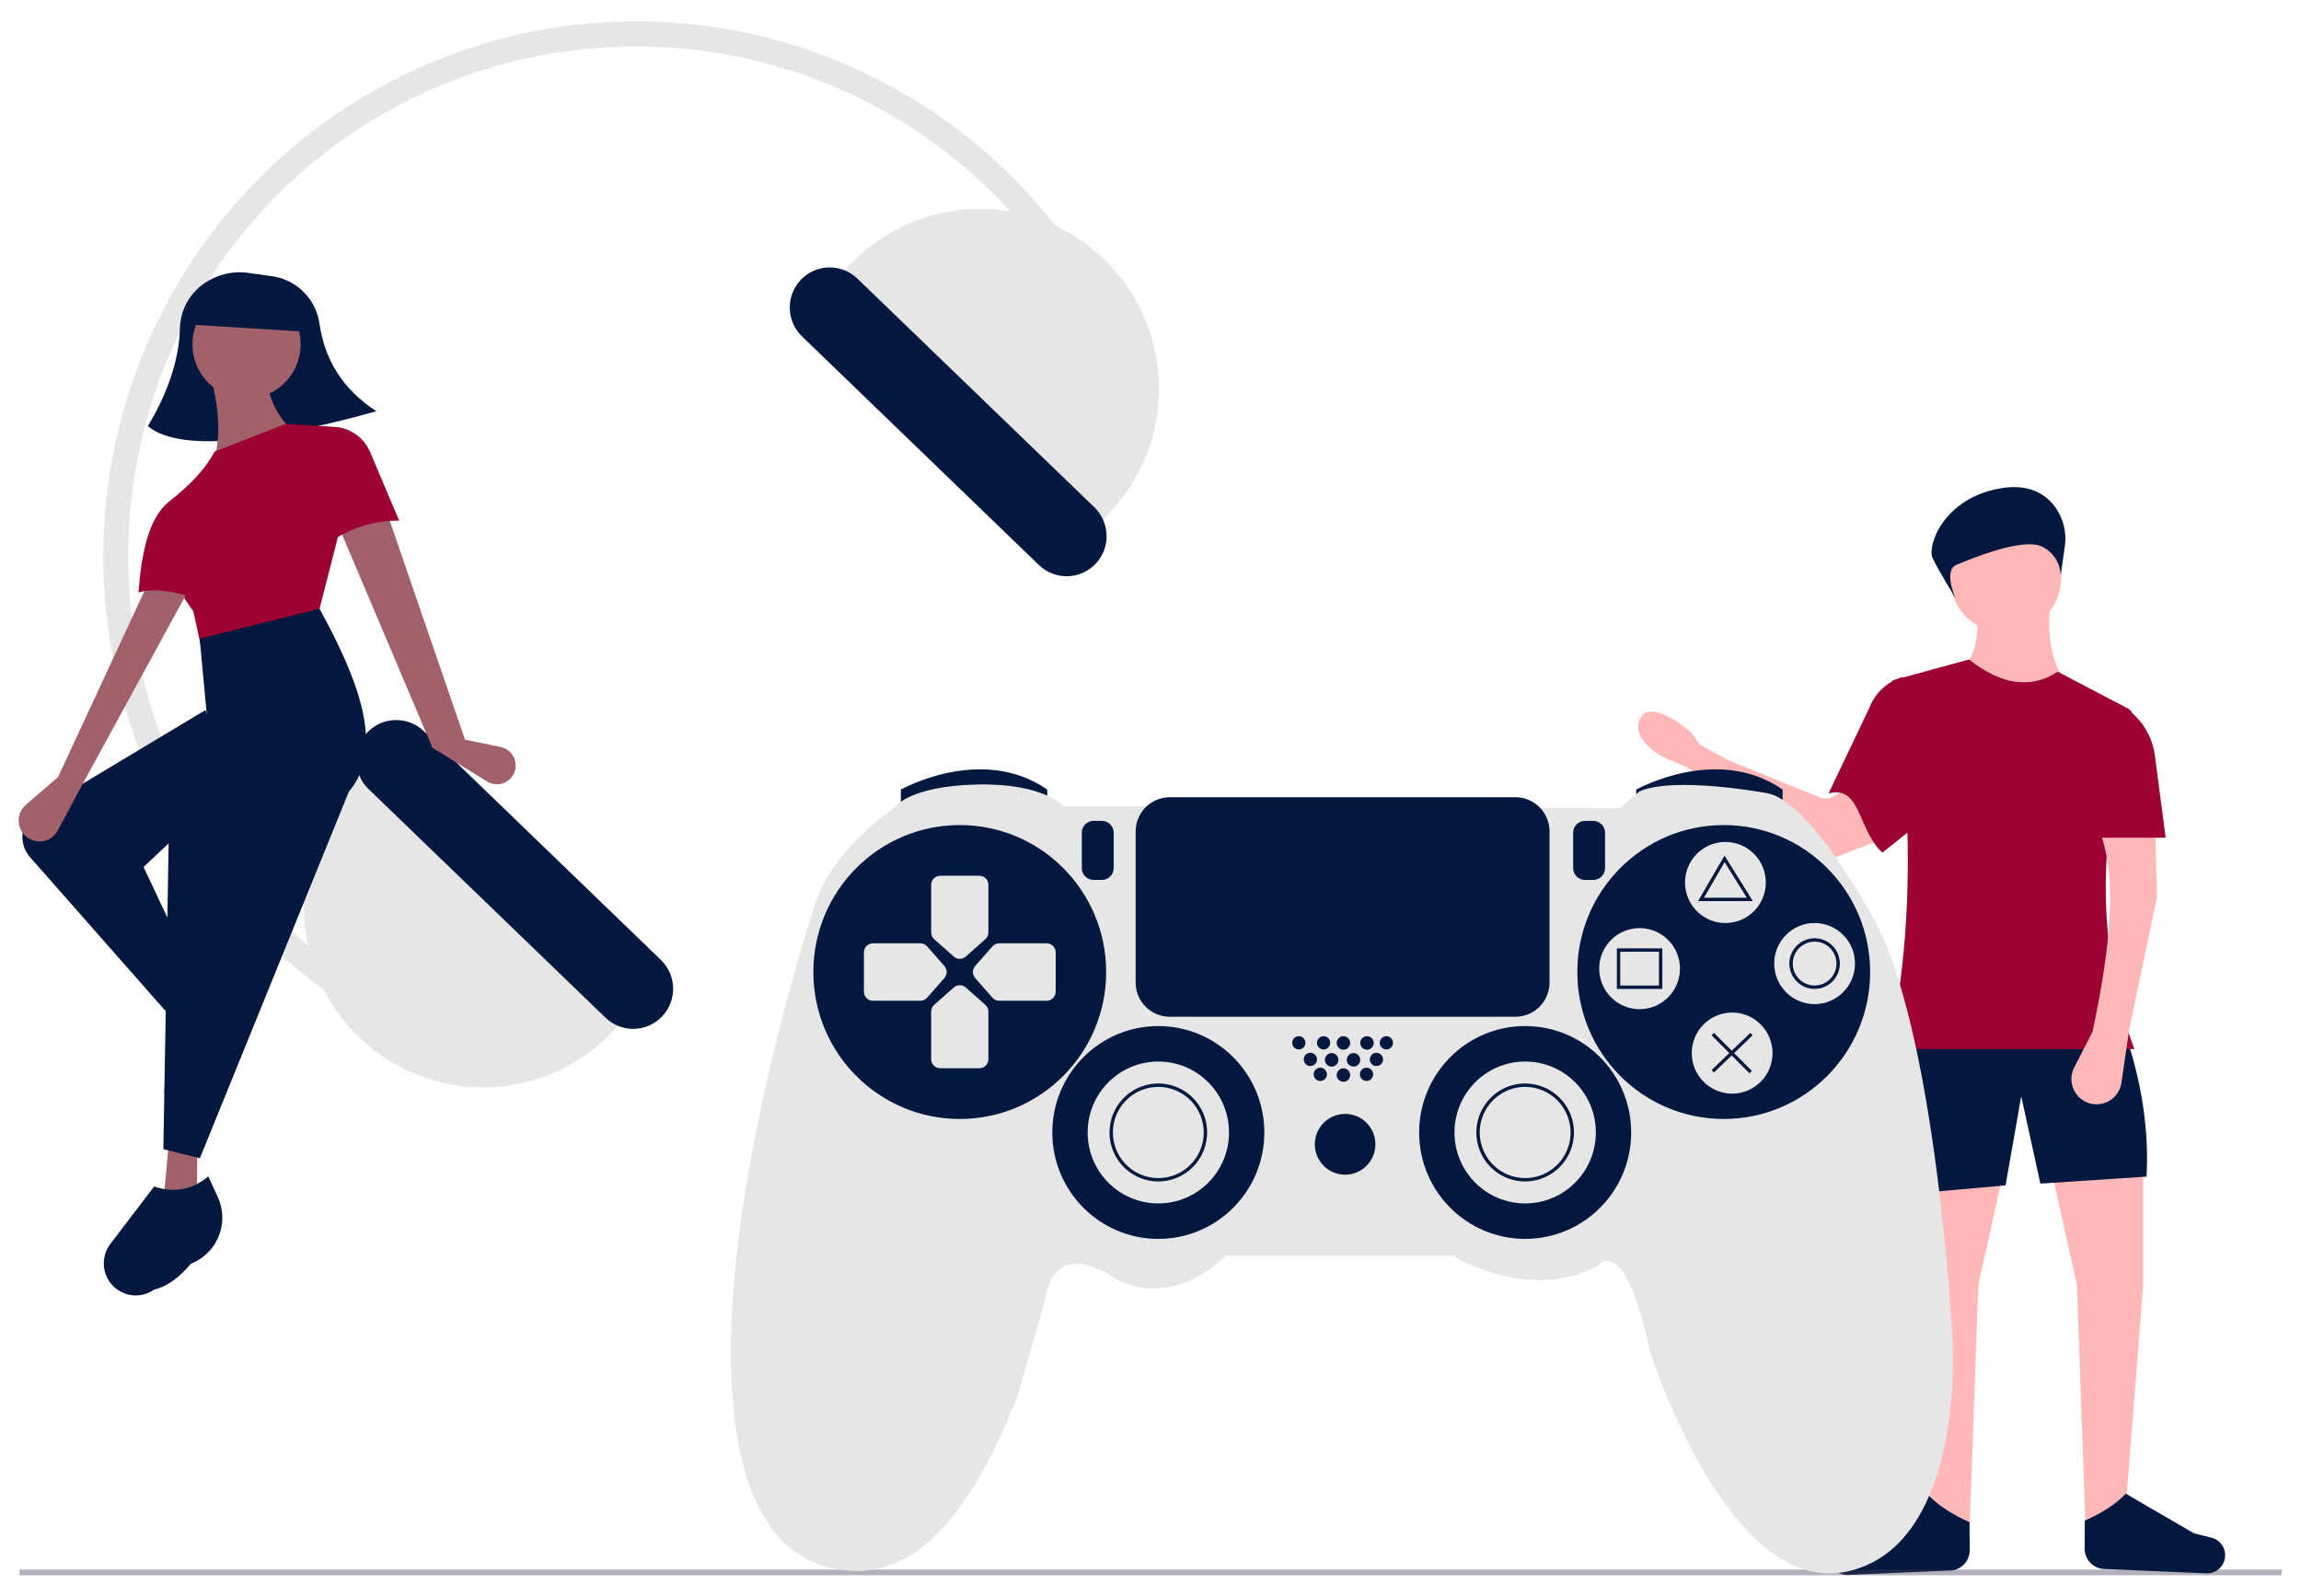 <svg width="493" height="342" viewBox="0 0 493 342" fill="none" xmlns="http://www.w3.org/2000/svg">
<g clip-path="url(#clip0_2203_44)" filter="url(#filter0_d_2203_44)">
<path d="M420.377 139.54C427.062 146.577 434.52 147.7 442.752 142.909C439.298 137.353 438.475 131.309 439.396 124.942H423.36C424.071 130.537 423.88 135.746 420.377 139.54Z" fill="#FFB8B8"/>
<path d="M446.854 323.699L455.431 319.208L459.16 271.671V246.592L439.396 246.218L444.989 271.297L446.854 323.699Z" fill="#FFB8B8"/>
<path d="M421.992 323.699L413.415 319.208L409.686 271.671V246.592L429.45 246.218L423.856 271.297L421.992 323.699Z" fill="#FFB8B8"/>
<path d="M408.817 251.832L429.7 249.961L433.056 230.871L437.158 249.587L459.906 248.089C460.403 238.994 459.141 229.634 456.177 220.016L406.206 218.893L408.817 251.832Z" fill="#03183F"/>
<path d="M387.111 180.14L361.991 160.724C361.73 160.523 361.443 160.358 361.138 160.233L357.487 158.742C354.555 157.545 348.969 153.561 351.693 149.46C353.89 146.153 362.297 152.077 363.331 154.271C363.658 154.962 364.194 155.531 364.863 155.898L369.968 158.706C370.092 158.774 370.22 158.835 370.351 158.888L389.787 166.795C390.326 167.015 390.909 167.102 391.488 167.049C392.067 166.997 392.625 166.806 393.116 166.494L396.639 164.251C397.141 163.932 397.712 163.74 398.304 163.693C398.896 163.645 399.49 163.743 400.036 163.978C400.581 164.213 401.062 164.577 401.435 165.041C401.809 165.504 402.065 166.051 402.18 166.636L403.344 172.535C403.512 173.385 403.375 174.266 402.957 175.024C402.539 175.781 401.868 176.366 401.062 176.675L390.641 180.661C390.058 180.885 389.427 180.954 388.808 180.863C388.19 180.772 387.606 180.523 387.111 180.14Z" fill="#FFB8B8"/>
<path d="M391.777 165.994C398.732 164.122 398.002 173.875 403.308 178.67L413.741 170.403L407.698 141.037C406.077 141.502 404.585 142.339 403.342 143.482C402.098 144.625 401.137 146.043 400.533 147.623L391.777 165.994Z" fill="#9C0332"/>
<path d="M404.715 220.765H457.296C448.786 197.747 449.615 174.074 456.86 149.95C456.982 149.549 456.961 149.118 456.8 148.732C456.639 148.346 456.349 148.028 455.98 147.833L440.888 139.915C434.963 143.784 428.596 142.595 421.869 137.294L405.46 141.786C409.927 168.713 410.054 195.087 404.715 220.765Z" fill="#9C0332"/>
<path d="M417.862 332.491L395.95 333.423C394.996 333.464 394.06 333.149 393.324 332.539C392.587 331.928 392.102 331.066 391.96 330.118C391.818 329.161 392.036 328.184 392.574 327.381C393.111 326.577 393.928 326.003 394.865 325.773L398.582 324.858L413.19 316.36C415.354 318.609 418.334 320.511 421.977 322.131L422.02 328.106C422.028 329.235 421.599 330.323 420.824 331.141C420.048 331.959 418.986 332.443 417.862 332.491Z" fill="#03183F"/>
<path d="M488.783 333.5H4.176V332.298H489L488.783 333.5Z" fill="#3F3D56" fill-opacity="0.4"/>
<path d="M450.801 332.157L472.714 333.089C473.668 333.13 474.604 332.815 475.34 332.204C476.077 331.594 476.562 330.732 476.704 329.784C476.846 328.827 476.628 327.85 476.09 327.047C475.553 326.243 474.736 325.669 473.799 325.439L470.082 324.524L455.474 316.026C453.31 318.275 450.33 320.177 446.687 321.797L446.644 327.772C446.636 328.901 447.065 329.989 447.84 330.807C448.616 331.625 449.677 332.109 450.801 332.157Z" fill="#03183F"/>
<path d="M429.7 131.68C436.291 131.68 441.633 126.317 441.633 119.702C441.633 113.087 436.291 107.724 429.7 107.724C423.109 107.724 417.767 113.087 417.767 119.702C417.767 126.317 423.109 131.68 429.7 131.68Z" fill="#FFB8B8"/>
<path d="M448.346 217.022L444.403 224.716C444.056 225.395 443.855 226.14 443.814 226.903C443.774 227.665 443.895 228.428 444.169 229.14C444.443 229.852 444.864 230.498 445.404 231.036C445.945 231.573 446.592 231.989 447.305 232.257C448.058 232.541 448.866 232.652 449.668 232.581C450.47 232.511 451.246 232.261 451.939 231.85C452.633 231.438 453.225 230.877 453.674 230.206C454.122 229.535 454.416 228.771 454.532 227.972L456.177 216.648L462.144 188.2L461.771 173.977H449.838C453.908 184.556 451.889 200.16 448.346 217.022Z" fill="#FFB8B8"/>
<path d="M447.973 175.474H464.008L461.681 157.822C461.365 155.428 460.457 153.152 459.04 151.201C457.622 149.25 455.741 147.686 453.567 146.652L447.973 175.474Z" fill="#9C0332"/>
<path d="M442.387 113.104C442.625 111.504 442.525 109.872 442.093 108.313C441.661 106.755 440.906 105.305 439.879 104.058C437.843 101.64 434.43 99.661 428.768 100.595C416.415 102.632 412.853 112.954 414.063 115.55C415.273 118.146 418.983 124.164 418.983 124.164C418.983 124.164 416.26 118.207 419.215 116.994C422.17 115.782 433.605 111.005 437.597 113.157C438.726 113.726 439.686 114.586 440.377 115.649C441.068 116.711 441.466 117.939 441.531 119.206L442.387 113.104Z" fill="#03183F"/>
<path d="M238.139 63.255L233.341 65.698C227.815 54.776 220.493 44.867 211.685 36.388C168.426 -5.355 99.399 -3.99 57.812 39.43C16.225 82.85 17.584 152.134 60.843 193.877C69.076 201.838 78.508 208.445 88.792 213.457L86.445 218.316C70.145 210.372 55.962 198.649 45.068 184.115C34.174 169.581 26.881 152.653 23.794 134.731C20.706 116.809 21.911 98.407 27.309 81.045C32.708 63.683 42.145 47.859 54.841 34.882C67.536 21.904 83.126 12.145 100.323 6.411C117.519 0.676 135.828 -0.868 153.736 1.904C171.645 4.676 188.64 11.685 203.316 22.353C217.992 33.021 229.928 47.041 238.139 63.255Z" fill="#E6E6E6"/>
<path d="M75.817 163.721C68.76 171.089 64.908 180.97 65.109 191.189C65.309 201.407 69.546 211.128 76.887 218.211C84.228 225.295 94.071 229.161 104.252 228.96C114.433 228.759 124.117 224.506 131.174 217.138L137.784 210.237L82.427 156.82L75.817 163.721Z" fill="#E6E6E6"/>
<path d="M78.718 152.9C77.147 154.544 76.29 156.746 76.335 159.024C76.38 161.301 77.323 163.467 78.957 165.048L129.73 214.042C131.366 215.621 133.561 216.483 135.831 216.438C138.1 216.393 140.259 215.445 141.832 213.802C143.406 212.16 144.264 209.957 144.22 207.679C144.175 205.401 143.23 203.234 141.594 201.655L90.821 152.661C89.183 151.084 86.989 150.224 84.72 150.269C82.451 150.314 80.293 151.26 78.718 152.9Z" fill="#03183F"/>
<path d="M231.001 112.912L237.611 106.011C244.668 98.643 248.52 88.762 248.32 78.543C248.119 68.325 243.883 58.604 236.542 51.521C232.907 48.013 228.619 45.259 223.924 43.414C219.229 41.57 214.218 40.672 209.176 40.772C198.996 40.973 189.311 45.226 182.254 52.594L175.644 59.495L231.001 112.912Z" fill="#E6E6E6"/>
<path d="M171.596 55.929C170.025 57.573 169.168 59.776 169.213 62.053C169.258 64.33 170.2 66.497 171.835 68.077L222.608 117.071C224.245 118.648 226.439 119.509 228.707 119.463C230.976 119.417 233.133 118.469 234.706 116.827C236.278 115.186 237.137 112.984 237.093 110.707C237.049 108.43 236.106 106.264 234.472 104.684L183.699 55.69C182.061 54.114 179.867 53.253 177.598 53.298C175.329 53.343 173.171 54.289 171.596 55.929Z" fill="#03183F"/>
<path d="M193.014 169.153V165.173C193.014 165.173 210.32 155.402 224.381 165.173V168.791L193.014 169.153Z" fill="#03183F"/>
<path d="M350.569 169.153V165.173C350.569 165.173 367.875 155.402 381.936 165.173V168.791L350.569 169.153Z" fill="#03183F"/>
<path d="M244.932 168.792H227.986C227.986 168.792 223.66 163.725 209.239 164.087C194.817 164.449 191.933 168.792 191.933 168.792C191.933 168.792 177.692 178.381 174.447 190.324C174.447 190.324 156.961 242.977 156.6 284.232C156.24 325.487 172.103 331.277 180.396 332.362C188.688 333.448 203.47 332.001 217.891 295.45L224.021 274.099C224.021 274.099 225.102 261.433 238.082 269.395C251.061 277.356 262.598 265.052 262.598 265.052H311.271C311.271 265.052 327.495 275.185 342.277 267.224C342.277 267.224 348.045 259.624 353.453 285.318C353.453 285.318 370.038 338.153 395.636 332.724C421.234 327.296 418.35 283.146 418.35 283.146C418.35 283.146 414.925 215.655 400.864 191.771C400.864 191.771 387.344 166.982 378.33 165.896C378.33 165.896 358.861 162.278 351.29 165.535L346.964 169.153L244.932 168.792Z" fill="#E6E6E6"/>
<path d="M205.633 235.74C222.957 235.74 237 221.644 237 204.256C237 186.868 222.957 172.772 205.633 172.772C188.31 172.772 174.266 186.868 174.266 204.256C174.266 221.644 188.31 235.74 205.633 235.74Z" fill="#03183F"/>
<path d="M369.317 235.74C386.64 235.74 400.684 221.644 400.684 204.256C400.684 186.868 386.64 172.772 369.317 172.772C351.994 172.772 337.95 186.868 337.95 204.256C337.95 221.644 351.994 235.74 369.317 235.74Z" fill="#03183F"/>
<path d="M211.099 197.235L206.917 200.948C206.563 201.261 206.107 201.434 205.635 201.434C205.163 201.434 204.707 201.261 204.353 200.948L200.164 197.235C199.959 197.054 199.795 196.832 199.682 196.582C199.568 196.333 199.509 196.062 199.508 195.788V185.572C199.509 185.056 199.713 184.562 200.077 184.198C200.441 183.833 200.934 183.629 201.447 183.629H209.83C210.343 183.628 210.836 183.832 211.2 184.195C211.564 184.559 211.769 185.053 211.77 185.568V195.781C211.767 196.057 211.706 196.33 211.591 196.581C211.475 196.832 211.307 197.055 211.099 197.235Z" fill="#E6E6E6"/>
<path d="M211.099 211.273L206.917 207.564C206.563 207.251 206.107 207.078 205.635 207.078C205.163 207.078 204.707 207.251 204.353 207.564L200.164 211.277C199.959 211.458 199.795 211.68 199.682 211.93C199.568 212.179 199.509 212.45 199.508 212.724V222.929C199.507 223.445 199.71 223.939 200.072 224.304C200.435 224.669 200.927 224.875 201.44 224.876H209.83C210.343 224.877 210.836 224.673 211.2 224.309C211.564 223.946 211.769 223.452 211.77 222.936V212.728C211.767 212.451 211.706 212.179 211.591 211.928C211.475 211.677 211.307 211.454 211.099 211.273Z" fill="#E6E6E6"/>
<path d="M198.642 209.749L202.341 205.544C202.653 205.189 202.825 204.731 202.825 204.258C202.825 203.784 202.653 203.327 202.341 202.971L198.642 198.766C198.462 198.561 198.24 198.396 197.991 198.282C197.743 198.169 197.473 198.109 197.2 198.108H187.033C186.519 198.109 186.027 198.314 185.664 198.679C185.301 199.044 185.097 199.539 185.097 200.055V208.468C185.096 208.984 185.299 209.478 185.661 209.843C186.024 210.209 186.516 210.414 187.029 210.415H197.204C197.477 210.412 197.746 210.351 197.994 210.237C198.242 210.122 198.463 209.956 198.642 209.749Z" fill="#E6E6E6"/>
<path d="M212.628 209.749L208.936 205.541C208.623 205.186 208.451 204.728 208.451 204.254C208.451 203.78 208.623 203.323 208.936 202.968L212.635 198.763C212.815 198.557 213.037 198.392 213.286 198.278C213.534 198.165 213.804 198.106 214.077 198.104H224.244C224.758 198.103 225.25 198.307 225.614 198.671C225.978 199.034 226.183 199.528 226.184 200.044V208.465C226.185 208.98 225.982 209.475 225.619 209.84C225.257 210.205 224.765 210.411 224.251 210.412H214.081C213.805 210.411 213.534 210.352 213.283 210.238C213.032 210.124 212.809 209.957 212.628 209.749Z" fill="#E6E6E6"/>
<path d="M248.177 261.433C260.721 261.433 270.89 251.226 270.89 238.635C270.89 226.044 260.721 215.836 248.177 215.836C235.632 215.836 225.463 226.044 225.463 238.635C225.463 251.226 235.632 261.433 248.177 261.433Z" fill="#03183F"/>
<path d="M326.774 261.433C339.318 261.433 349.488 251.226 349.488 238.635C349.488 226.044 339.318 215.836 326.774 215.836C314.229 215.836 304.06 226.044 304.06 238.635C304.06 251.226 314.229 261.433 326.774 261.433Z" fill="#03183F"/>
<path d="M248.177 253.834C256.54 253.834 263.319 247.029 263.319 238.635C263.319 230.241 256.54 223.436 248.177 223.436C239.814 223.436 233.034 230.241 233.034 238.635C233.034 247.029 239.814 253.834 248.177 253.834Z" fill="#E6E6E6"/>
<path d="M248.177 249.129C246.109 249.129 244.087 248.514 242.368 247.361C240.648 246.208 239.308 244.569 238.517 242.651C237.726 240.733 237.519 238.623 237.922 236.587C238.325 234.552 239.321 232.682 240.783 231.214C242.246 229.746 244.109 228.747 246.137 228.342C248.165 227.937 250.267 228.145 252.178 228.939C254.088 229.733 255.721 231.078 256.87 232.804C258.019 234.53 258.632 236.559 258.632 238.635C258.629 241.417 257.526 244.085 255.566 246.052C253.606 248.02 250.949 249.126 248.177 249.129ZM248.177 228.864C246.251 228.864 244.369 229.437 242.768 230.511C241.168 231.584 239.92 233.11 239.183 234.896C238.446 236.681 238.254 238.646 238.629 240.541C239.005 242.436 239.932 244.177 241.293 245.544C242.655 246.91 244.389 247.841 246.278 248.218C248.166 248.595 250.123 248.401 251.902 247.662C253.681 246.922 255.201 245.67 256.271 244.063C257.34 242.456 257.911 240.567 257.911 238.635C257.908 236.044 256.882 233.561 255.057 231.729C253.232 229.897 250.757 228.867 248.177 228.864Z" fill="#03183F"/>
<path d="M326.774 253.834C335.137 253.834 341.916 247.029 341.916 238.635C341.916 230.241 335.137 223.436 326.774 223.436C318.411 223.436 311.631 230.241 311.631 238.635C311.631 247.029 318.411 253.834 326.774 253.834Z" fill="#E6E6E6"/>
<path d="M326.774 249.129C324.706 249.129 322.684 248.514 320.965 247.361C319.246 246.208 317.905 244.569 317.114 242.651C316.323 240.733 316.116 238.623 316.519 236.587C316.923 234.552 317.918 232.682 319.381 231.214C320.843 229.746 322.706 228.747 324.734 228.342C326.762 227.937 328.864 228.145 330.775 228.939C332.685 229.733 334.318 231.078 335.467 232.804C336.616 234.53 337.229 236.559 337.229 238.635C337.226 241.417 336.124 244.085 334.163 246.052C332.203 248.019 329.546 249.126 326.774 249.129ZM326.774 228.864C324.848 228.864 322.966 229.437 321.366 230.511C319.765 231.584 318.517 233.11 317.78 234.896C317.043 236.681 316.851 238.646 317.226 240.541C317.602 242.436 318.529 244.177 319.89 245.544C321.252 246.91 322.986 247.841 324.875 248.218C326.763 248.595 328.72 248.401 330.499 247.662C332.278 246.922 333.798 245.67 334.868 244.063C335.937 242.456 336.508 240.567 336.508 238.635C336.505 236.044 335.479 233.561 333.654 231.729C331.829 229.897 329.355 228.867 326.774 228.864Z" fill="#03183F"/>
<path d="M288.196 247.682C291.78 247.682 294.686 244.765 294.686 241.168C294.686 237.57 291.78 234.654 288.196 234.654C284.612 234.654 281.707 237.57 281.707 241.168C281.707 244.765 284.612 247.682 288.196 247.682Z" fill="#03183F"/>
<path d="M278.278 220.848C279.06 220.848 279.695 220.212 279.695 219.426C279.695 218.641 279.06 218.004 278.278 218.004C277.495 218.004 276.861 218.641 276.861 219.426C276.861 220.212 277.495 220.848 278.278 220.848Z" fill="#03183F"/>
<path d="M283.585 220.848C284.367 220.848 285.002 220.212 285.002 219.426C285.002 218.641 284.367 218.004 283.585 218.004C282.802 218.004 282.168 218.641 282.168 219.426C282.168 220.212 282.802 220.848 283.585 220.848Z" fill="#03183F"/>
<path d="M282.878 227.597C283.661 227.597 284.295 226.961 284.295 226.175C284.295 225.39 283.661 224.753 282.878 224.753C282.096 224.753 281.461 225.39 281.461 226.175C281.461 226.961 282.096 227.597 282.878 227.597Z" fill="#03183F"/>
<path d="M287.836 227.778C288.632 227.778 289.278 227.13 289.278 226.331C289.278 225.531 288.632 224.883 287.836 224.883C287.039 224.883 286.394 225.531 286.394 226.331C286.394 227.13 287.039 227.778 287.836 227.778Z" fill="#03183F"/>
<path d="M292.786 227.597C293.568 227.597 294.203 226.961 294.203 226.175C294.203 225.39 293.568 224.753 292.786 224.753C292.003 224.753 291.369 225.39 291.369 226.175C291.369 226.961 292.003 227.597 292.786 227.597Z" fill="#03183F"/>
<path d="M280.755 224.402C281.537 224.402 282.172 223.765 282.172 222.98C282.172 222.194 281.537 221.558 280.755 221.558C279.972 221.558 279.338 222.194 279.338 222.98C279.338 223.765 279.972 224.402 280.755 224.402Z" fill="#03183F"/>
<path d="M285.312 224.521C286.108 224.521 286.754 223.873 286.754 223.074C286.754 222.274 286.108 221.626 285.312 221.626C284.515 221.626 283.87 222.274 283.87 223.074C283.87 223.873 284.515 224.521 285.312 224.521Z" fill="#03183F"/>
<path d="M289.999 224.521C290.795 224.521 291.441 223.873 291.441 223.074C291.441 222.274 290.795 221.626 289.999 221.626C289.202 221.626 288.557 222.274 288.557 223.074C288.557 223.873 289.202 224.521 289.999 224.521Z" fill="#03183F"/>
<path d="M294.909 224.402C295.692 224.402 296.326 223.765 296.326 222.98C296.326 222.194 295.692 221.558 294.909 221.558C294.127 221.558 293.493 222.194 293.493 222.98C293.493 223.765 294.127 224.402 294.909 224.402Z" fill="#03183F"/>
<path d="M287.836 220.903C288.632 220.903 289.278 220.254 289.278 219.455C289.278 218.656 288.632 218.008 287.836 218.008C287.039 218.008 286.394 218.656 286.394 219.455C286.394 220.254 287.039 220.903 287.836 220.903Z" fill="#03183F"/>
<path d="M292.883 220.903C293.68 220.903 294.325 220.254 294.325 219.455C294.325 218.656 293.68 218.008 292.883 218.008C292.087 218.008 291.441 218.656 291.441 219.455C291.441 220.254 292.087 220.903 292.883 220.903Z" fill="#03183F"/>
<path d="M297.033 220.848C297.815 220.848 298.45 220.212 298.45 219.426C298.45 218.641 297.815 218.004 297.033 218.004C296.25 218.004 295.616 218.641 295.616 219.426C295.616 220.212 296.25 220.848 297.033 220.848Z" fill="#03183F"/>
<path d="M234.296 171.876C233.629 171.877 232.99 172.143 232.518 172.616C232.046 173.089 231.781 173.731 231.78 174.401V182C231.781 182.67 232.046 183.312 232.518 183.785C232.99 184.258 233.629 184.524 234.296 184.525H236.099C236.765 184.524 237.405 184.258 237.876 183.785C238.348 183.312 238.613 182.67 238.614 182V174.401C238.613 173.731 238.348 173.089 237.876 172.616C237.405 172.143 236.765 171.877 236.099 171.876H234.296Z" fill="#03183F"/>
<path d="M339.573 171.876C338.906 171.876 338.266 172.143 337.795 172.616C337.323 173.089 337.058 173.731 337.057 174.401V182C337.058 182.67 337.323 183.312 337.795 183.785C338.266 184.258 338.906 184.524 339.573 184.525H341.375C342.042 184.524 342.682 184.258 343.153 183.785C343.625 183.312 343.89 182.67 343.891 182V174.401C343.89 173.731 343.625 173.089 343.153 172.616C342.682 172.143 342.042 171.876 341.375 171.876H339.573Z" fill="#03183F"/>
<path d="M369.678 193.761C374.457 193.761 378.331 189.873 378.331 185.076C378.331 180.279 374.457 176.391 369.678 176.391C364.899 176.391 361.025 180.279 361.025 185.076C361.025 189.873 364.899 193.761 369.678 193.761Z" fill="#E6E6E6"/>
<path d="M351.29 212.217C356.069 212.217 359.943 208.329 359.943 203.532C359.943 198.736 356.069 194.847 351.29 194.847C346.511 194.847 342.637 198.736 342.637 203.532C342.637 208.329 346.511 212.217 351.29 212.217Z" fill="#E6E6E6"/>
<path d="M388.786 211.132C393.565 211.132 397.439 207.243 397.439 202.447C397.439 197.65 393.565 193.761 388.786 193.761C384.007 193.761 380.133 197.65 380.133 202.447C380.133 207.243 384.007 211.132 388.786 211.132Z" fill="#E6E6E6"/>
<path d="M371.12 230.312C375.899 230.312 379.773 226.423 379.773 221.626C379.773 216.83 375.899 212.941 371.12 212.941C366.341 212.941 362.467 216.83 362.467 221.626C362.467 226.423 366.341 230.312 371.12 230.312Z" fill="#E6E6E6"/>
<path d="M250.61 166.809C248.677 166.812 246.823 167.584 245.456 168.956C244.089 170.328 243.32 172.189 243.318 174.129V206.518C243.32 208.458 244.089 210.319 245.456 211.691C246.823 213.063 248.677 213.835 250.61 213.838H324.7C326.634 213.835 328.487 213.063 329.855 211.691C331.222 210.319 331.991 208.458 331.993 206.518V174.129C331.991 172.189 331.222 170.328 329.855 168.956C328.487 167.584 326.634 166.812 324.7 166.809H250.61Z" fill="#03183F"/>
<path d="M375.556 189.057H363.822L369.487 179.31L375.556 189.057ZM365.078 188.333H374.255L369.508 180.71L365.078 188.333Z" fill="#03183F"/>
<path d="M356.158 207.875H346.423V199.19H356.158V207.875ZM347.144 207.151H355.437V199.913H347.144V207.151Z" fill="#03183F"/>
<path d="M388.786 207.875C387.717 207.875 386.671 207.556 385.782 206.96C384.892 206.363 384.199 205.516 383.79 204.524C383.38 203.532 383.273 202.441 383.482 201.388C383.691 200.335 384.206 199.367 384.962 198.608C385.718 197.849 386.682 197.332 387.731 197.123C388.78 196.913 389.868 197.021 390.856 197.431C391.844 197.842 392.689 198.538 393.283 199.431C393.877 200.323 394.194 201.373 394.194 202.446C394.193 203.886 393.622 205.265 392.609 206.283C391.595 207.301 390.22 207.873 388.786 207.875ZM388.786 197.742C387.859 197.742 386.953 198.018 386.182 198.535C385.411 199.052 384.811 199.787 384.456 200.646C384.101 201.506 384.008 202.452 384.189 203.364C384.37 204.277 384.816 205.115 385.472 205.773C386.127 206.431 386.963 206.879 387.872 207.061C388.781 207.242 389.723 207.149 390.58 206.793C391.436 206.437 392.168 205.834 392.683 205.06C393.198 204.286 393.473 203.377 393.473 202.446C393.472 201.199 392.978 200.003 392.099 199.121C391.22 198.24 390.029 197.743 388.786 197.742Z" fill="#03183F"/>
<path d="M367.229 217.299L366.719 217.811L374.831 225.953L375.341 225.442L367.229 217.299Z" fill="#03183F"/>
<path d="M375.016 217.293L366.725 225.256L367.223 225.779L375.515 217.816L375.016 217.293Z" fill="#03183F"/>
<path d="M80.638 84.116C60.953 89.564 39.396 93.664 31.672 87.303C35.901 80.236 38.34 73.271 38.547 66.433C38.594 63.304 39.857 60.317 42.066 58.109C43.529 56.691 45.294 55.626 47.228 54.995C49.162 54.364 51.214 54.184 53.228 54.468L58.337 55.188C58.509 55.212 58.68 55.239 58.85 55.27C61.302 55.737 63.547 56.962 65.27 58.774C66.993 60.587 68.107 62.895 68.456 65.376C69.533 72.791 73.152 79.21 80.638 84.116Z" fill="#03183F"/>
<path d="M99.627 154.467L107.28 156.051C107.864 156.171 108.415 156.422 108.891 156.783C109.367 157.144 109.757 157.607 110.033 158.138C110.309 158.669 110.463 159.256 110.485 159.854C110.507 160.453 110.395 161.049 110.159 161.599C109.931 162.131 109.591 162.607 109.163 162.995C108.736 163.383 108.229 163.674 107.68 163.849C107.13 164.023 106.549 164.077 105.976 164.006C105.404 163.935 104.853 163.742 104.362 163.439L92.656 156.212L72.772 109.295L83.071 106.305L99.627 154.467Z" fill="#A0616A"/>
<path d="M45.11 216.03L39.316 217.722L34.929 208.629L39.39 206.296L45.11 216.03Z" fill="#A0616A"/>
<path d="M42.166 254.987L35.056 253.097L36.169 240.837L42.288 241.215L42.166 254.987Z" fill="#A0616A"/>
<path d="M42.907 207.531L35.377 212.505L6.416 179.623C5.787 178.91 5.323 178.067 5.057 177.153C4.79 176.239 4.728 175.278 4.873 174.337C5.019 173.397 5.369 172.5 5.899 171.71C6.429 170.921 7.126 170.259 7.941 169.77L44.02 148.132L49.546 164.065L30.759 181.76L42.907 207.531Z" fill="#03183F"/>
<path d="M49.249 224.743C49.23 224.767 49.211 224.792 49.192 224.817C48.711 227.645 47.866 230.225 45.978 232.093C45.418 233.359 44.413 234.375 43.155 234.945C41.897 235.516 40.473 235.601 39.157 235.185C37.915 234.792 36.847 233.979 36.137 232.884C35.426 231.788 35.117 230.479 35.261 229.181L36.669 216.557C40.044 215.778 42.618 213.851 43.921 210.103L47.202 212.345C48.172 213.004 48.999 213.854 49.632 214.843C50.265 215.833 50.69 216.942 50.881 218.102C51.073 219.262 51.027 220.449 50.746 221.591C50.466 222.733 49.956 223.805 49.249 224.743Z" fill="#03183F"/>
<path d="M52.819 81.413C59.22 81.413 64.409 76.204 64.409 69.78C64.409 63.355 59.22 58.146 52.819 58.146C46.418 58.146 41.229 63.355 41.229 69.78C41.229 76.204 46.418 81.413 52.819 81.413Z" fill="#A0616A"/>
<path d="M62.856 88.376L44.584 103.565L43.161 97.313L46.35 92.434C47.235 87.646 46.664 82.367 45.143 76.767L57.064 76.778C57.578 81.303 59.334 85.251 62.856 88.376Z" fill="#A0616A"/>
<path d="M68 128.219L43.333 135.76L41.414 126.955C36.791 120.725 34.782 115.038 37.806 110.399L36.284 103.416C40.65 99.965 44.083 96.435 45.968 92.773L61.145 86.82L72.302 87.509L75.596 98.591L68 128.219Z" fill="#9C0332"/>
<path d="M85.524 107.544C80.266 107.488 75.12 109.071 70.796 112.074L72.302 87.509C73.83 87.714 75.279 88.315 76.506 89.253C77.733 90.19 78.695 91.432 79.299 92.856L85.524 107.544Z" fill="#9C0332"/>
<path d="M42.83 244.149L35.001 242.215L36.153 175.443L46.666 163.887L44.313 149.237L42.79 132.826L68.47 126.435C77.15 142.254 82.397 156.637 74.739 165.621L42.83 244.149Z" fill="#03183F"/>
<path d="M41.032 266.694C40.997 266.708 40.962 266.722 40.926 266.735C38.653 269.385 36.155 271.545 33.015 272.305C31.637 273.275 29.952 273.701 28.281 273.503C26.61 273.305 25.071 272.496 23.956 271.231C22.905 270.038 22.3 268.515 22.244 266.923C22.188 265.331 22.684 263.77 23.649 262.505L33.022 250.211C37.034 251.527 40.928 251.139 44.636 248.048L46.657 252.459C47.258 253.758 47.589 255.167 47.63 256.6C47.671 258.032 47.421 259.458 46.894 260.79C46.368 262.123 45.577 263.333 44.569 264.348C43.561 265.363 42.357 266.162 41.032 266.694Z" fill="#03183F"/>
<path d="M12.432 162.498L5.56 168.404C4.99 168.894 4.552 169.52 4.287 170.226C4.022 170.931 3.939 171.692 4.046 172.437C4.152 173.183 4.444 173.89 4.895 174.493C5.346 175.095 5.941 175.573 6.626 175.884C7.656 176.35 8.824 176.407 9.894 176.042C10.964 175.677 11.856 174.919 12.39 173.919L17.36 164.616L40.149 122.872L31.578 121.255L12.432 162.498Z" fill="#A0616A"/>
<path d="M41.522 124.045C37.071 122.696 32.901 121.902 29.668 122.95C30.346 114.531 31.743 107.01 36.284 103.416L42.74 104.177L41.522 124.045Z" fill="#9C0332"/>
<path d="M65.757 67.082L40.968 65.551L41.273 60.575C49.926 54.718 58.19 55.229 66.062 62.106L65.757 67.082Z" fill="#03183F"/>
</g>
<defs>
<filter id="filter0_d_2203_44" x="0" y="0.5" width="493" height="341" filterUnits="userSpaceOnUse" color-interpolation-filters="sRGB">
<feFlood flood-opacity="0" result="BackgroundImageFix"/>
<feColorMatrix in="SourceAlpha" type="matrix" values="0 0 0 0 0 0 0 0 0 0 0 0 0 0 0 0 0 0 127 0" result="hardAlpha"/>
<feOffset dy="4"/>
<feGaussianBlur stdDeviation="2"/>
<feComposite in2="hardAlpha" operator="out"/>
<feColorMatrix type="matrix" values="0 0 0 0 0 0 0 0 0 0 0 0 0 0 0 0 0 0 0.25 0"/>
<feBlend mode="normal" in2="BackgroundImageFix" result="effect1_dropShadow_2203_44"/>
<feBlend mode="normal" in="SourceGraphic" in2="effect1_dropShadow_2203_44" result="shape"/>
</filter>
<clipPath id="clip0_2203_44">
<rect width="485" height="333" fill="white" transform="translate(4 0.5)"/>
</clipPath>
</defs>
</svg>
